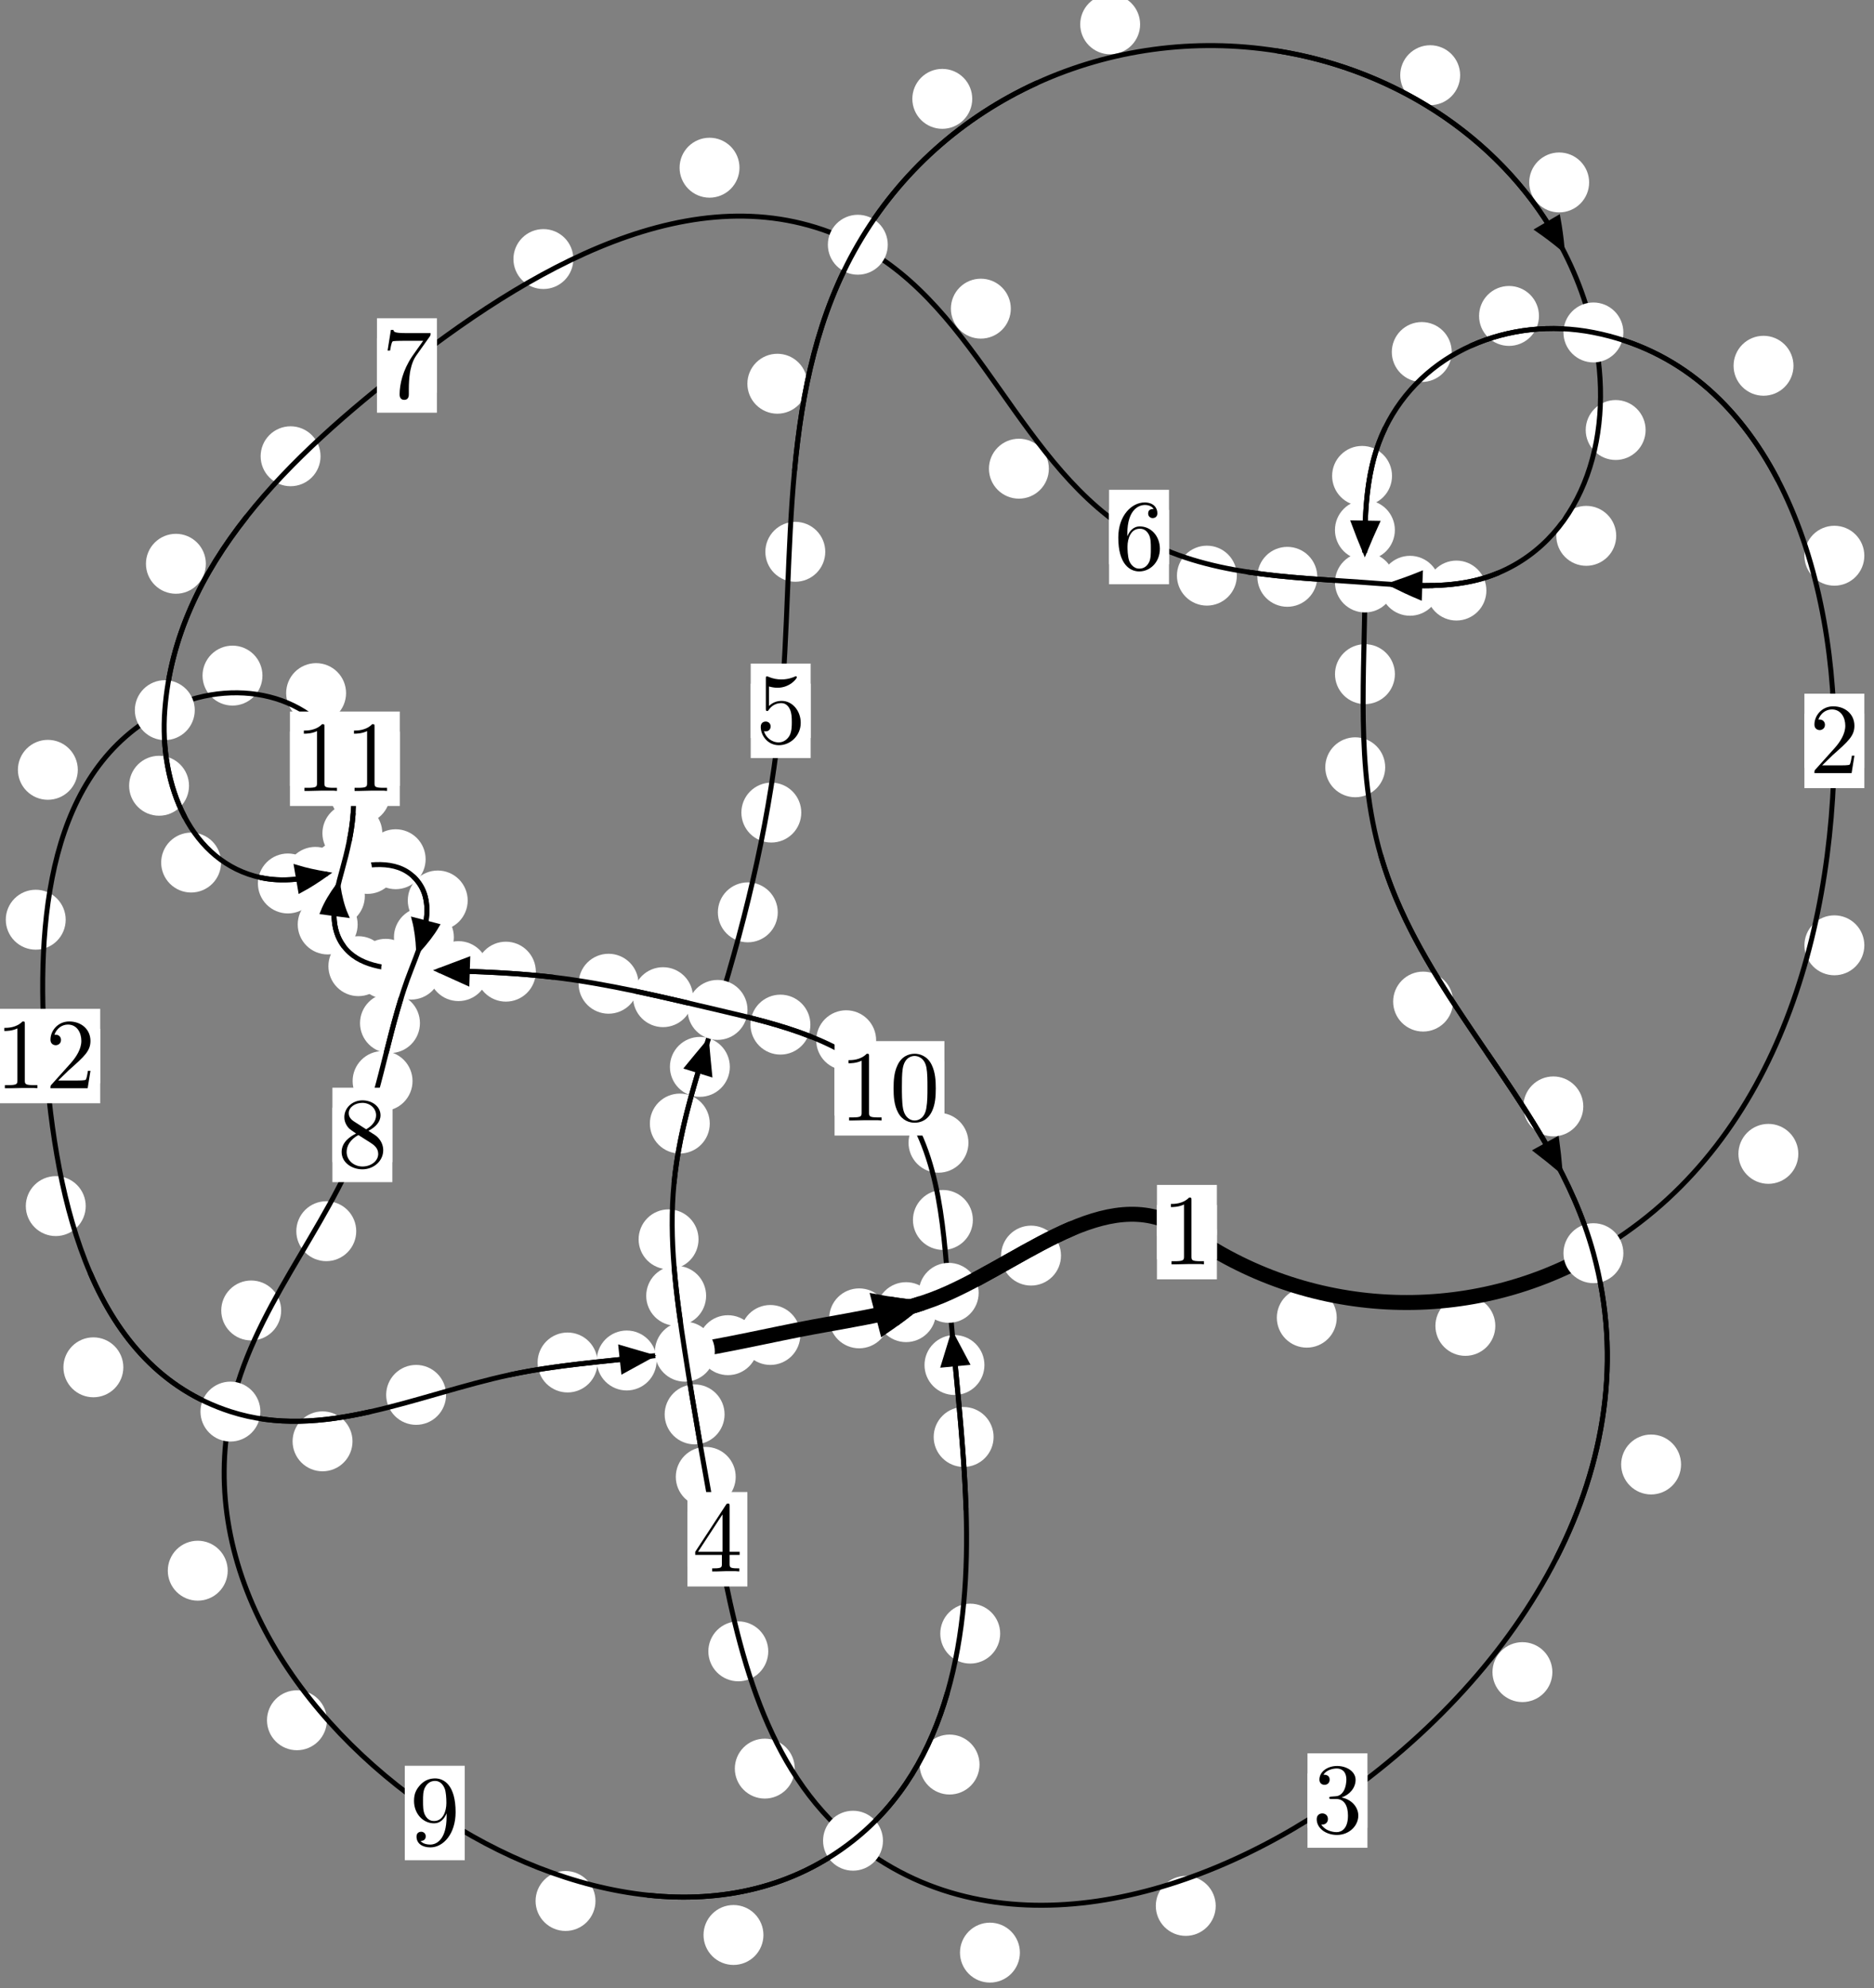 <?xml version="1.0"?>
<!-- Created by MetaPost 1.999 on 2021.07.06:0017 -->
<svg version="1.1" xmlns="http://www.w3.org/2000/svg" xmlns:xlink="http://www.w3.org/1999/xlink" width="186.999" height="198.315" viewBox="0 0 186.999 198.315">
<rect x="0" y="0" width="186.999" height="198.315" fill="#808080" stroke="none"/>
<!-- Original BoundingBox: -159.963303 -72.754318 27.036041 125.561111 -->
  <defs>
    <g transform="scale(0.01,0.01)" id="GLYPHcmr10_48">
      <path style="fill-rule: evenodd;" d="M460 -320C460 -400,455 -480,420 -554C374 -650,292 -666,250 -666C190 -666,117 -640,76 -547C44 -478,39 -400,39 -320C39 -245,43 -155,84 -79C127 2,200 22,249 22C303 22,379 1,423 -94C455 -163,460 -241,460 -320M249 -0C210 -0,151 -25,133 -121C122 -181,122 -273,122 -332C122 -396,122 -462,130 -516C149 -635,224 -644,249 -644C282 -644,348 -626,367 -527C377 -471,377 -395,377 -332C377 -257,377 -189,366 -125C351 -30,294 -0,249 -0"></path>
    </g>
    <g transform="scale(0.01,0.01)" id="GLYPHcmr10_49">
      <path style="fill-rule: evenodd;" d="M294 -640C294 -664,294 -666,271 -666C209 -602,121 -602,89 -602L89 -571C109 -571,168 -571,220 -597L220 -79C220 -43,217 -31,127 -31L95 -31L95 -0L257 -0L130 -3L217 -3L257 -3L297 -3L384 -3L419 -0L419 -31L387 -31C297 -31,294 -42,294 -79"></path>
    </g>
    <g transform="scale(0.01,0.01)" id="GLYPHcmr10_50">
      <path style="fill-rule: evenodd;" d="M127 -77L233 -180C389 -318,449 -372,449 -472C449 -586,359 -666,237 -666C124 -666,50 -574,50 -485C50 -429,100 -429,103 -429C120 -429,155 -441,155 -482C155 -508,137 -534,102 -534C94 -534,92 -534,89 -533C112 -598,166 -635,224 -635C315 -635,358 -554,358 -472C358 -392,308 -313,253 -251L61 -37C50 -26,50 -24,50 -0L421 -0L449 -174L424 -174C419 -144,412 -100,402 -85C395 -77,329 -77,307 -77"></path>
    </g>
    <g transform="scale(0.01,0.01)" id="GLYPHcmr10_51">
      <path style="fill-rule: evenodd;" d="M290 -352C372 -379,430 -449,430 -528C430 -610,342 -666,246 -666C145 -666,69 -606,69 -530C69 -497,91 -478,120 -478C151 -478,171 -500,171 -529C171 -579,124 -579,109 -579C140 -628,206 -641,242 -641C283 -641,338 -619,338 -529C338 -517,336 -459,310 -415C280 -367,246 -364,221 -363C213 -362,189 -360,182 -360C174 -359,167 -358,167 -348C167 -337,174 -337,191 -337L235 -337C317 -337,354 -269,354 -171C354 -35,285 -6,241 -6C198 -6,123 -23,88 -82C123 -77,154 -99,154 -137C154 -173,127 -193,98 -193C74 -193,42 -179,42 -135C42 -44,135 22,244 22C366 22,457 -69,457 -171C457 -253,394 -331,290 -352"></path>
    </g>
    <g transform="scale(0.01,0.01)" id="GLYPHcmr10_52">
      <path style="fill-rule: evenodd;" d="M294 -165L294 -78C294 -42,292 -31,218 -31L197 -31L197 -0L332 -0L238 -3L290 -3L332 -3L374 -3L427 -3L468 -0L468 -31L447 -31C373 -31,371 -42,371 -78L371 -165L471 -165L471 -196L371 -196L371 -651C371 -671,371 -677,355 -677C346 -677,343 -677,335 -665L28 -196L28 -165M300 -196L56 -196L300 -569"></path>
    </g>
    <g transform="scale(0.01,0.01)" id="GLYPHcmr10_53">
      <path style="fill-rule: evenodd;" d="M449 -201C449 -320,367 -420,259 -420C211 -420,168 -404,132 -369L132 -564C152 -558,185 -551,217 -551C340 -551,410 -642,410 -655C410 -661,407 -666,400 -666C399 -666,397 -666,392 -663C372 -654,323 -634,256 -634C216 -634,170 -641,123 -662C115 -665,113 -665,111 -665C101 -665,101 -657,101 -641L101 -345C101 -327,101 -319,115 -319C122 -319,124 -322,128 -328C139 -344,176 -398,257 -398C309 -398,334 -352,342 -334C358 -297,360 -258,360 -208C360 -173,360 -113,336 -71C312 -32,275 -6,229 -6C156 -6,99 -59,82 -118C85 -117,88 -116,99 -116C132 -116,149 -141,149 -165C149 -189,132 -214,99 -214C85 -214,50 -207,50 -161C50 -75,119 22,231 22C347 22,449 -74,449 -201"></path>
    </g>
    <g transform="scale(0.01,0.01)" id="GLYPHcmr10_54">
      <path style="fill-rule: evenodd;" d="M132 -328L132 -352C132 -605,256 -641,307 -641C331 -641,373 -635,395 -601C380 -601,340 -601,340 -556C340 -525,364 -510,386 -510C402 -510,432 -519,432 -558C432 -618,388 -666,305 -666C177 -666,42 -537,42 -316C42 -49,158 22,251 22C362 22,457 -72,457 -204C457 -331,368 -427,257 -427C189 -427,152 -376,132 -328M251 -6C188 -6,158 -66,152 -81C134 -128,134 -208,134 -226C134 -304,166 -404,256 -404C272 -404,318 -404,349 -342C367 -305,367 -254,367 -205C367 -157,367 -107,350 -71C320 -11,274 -6,251 -6"></path>
    </g>
    <g transform="scale(0.01,0.01)" id="GLYPHcmr10_55">
      <path style="fill-rule: evenodd;" d="M476 -609C485 -621,485 -623,485 -644L242 -644C120 -644,118 -657,114 -676L89 -676L56 -470L81 -470C84 -486,93 -549,106 -561C113 -567,191 -567,204 -567L411 -567C400 -551,321 -442,299 -409C209 -274,176 -135,176 -33C176 -23,176 22,222 22C268 22,268 -23,268 -33L268 -84C268 -139,271 -194,279 -248C283 -271,297 -357,341 -419"></path>
    </g>
    <g transform="scale(0.01,0.01)" id="GLYPHcmr10_56">
      <path style="fill-rule: evenodd;" d="M163 -457C117 -487,113 -521,113 -538C113 -599,178 -641,249 -641C322 -641,386 -589,386 -517C386 -460,347 -412,287 -377M309 -362C381 -399,430 -451,430 -517C430 -609,341 -666,250 -666C150 -666,69 -592,69 -499C69 -481,71 -436,113 -389C124 -377,161 -352,186 -335C128 -306,42 -250,42 -151C42 -45,144 22,249 22C362 22,457 -61,457 -168C457 -204,446 -249,408 -291C389 -312,373 -322,309 -362M209 -320L332 -242C360 -223,407 -193,407 -132C407 -58,332 -6,250 -6C164 -6,92 -68,92 -151C92 -209,124 -273,209 -320"></path>
    </g>
    <g transform="scale(0.01,0.01)" id="GLYPHcmr10_57">
      <path style="fill-rule: evenodd;" d="M367 -318L367 -286C367 -52,263 -6,205 -6C188 -6,134 -8,107 -42C151 -42,159 -71,159 -88C159 -119,135 -134,113 -134C97 -134,67 -125,67 -86C67 -19,121 22,206 22C335 22,457 -114,457 -329C457 -598,342 -666,253 -666C198 -666,149 -648,106 -603C65 -558,42 -516,42 -441C42 -316,130 -218,242 -218C303 -218,344 -260,367 -318M243 -241C227 -241,181 -241,150 -304C132 -341,132 -391,132 -440C132 -494,132 -541,153 -578C180 -628,218 -641,253 -641C299 -641,332 -607,349 -562C361 -530,365 -467,365 -421C365 -338,331 -241,243 -241"></path>
    </g>
  </defs>
  <path d="M133.387 131.432C133.387 130.64,133.072 129.88,132.512 129.319C131.951 128.759,131.191 128.444,130.399 128.444C129.606 128.444,128.846 128.759,128.285 129.319C127.725 129.88,127.41 130.64,127.41 131.432C127.41 132.225,127.725 132.985,128.285 133.546C128.846 134.106,129.606 134.421,130.399 134.421C131.191 134.421,131.951 134.106,132.512 133.546C133.072 132.985,133.387 132.225,133.387 131.432Z" style="fill: rgb(100%,100%,100%);stroke: none;"></path>
  <path d="M121.427 122.9C121.427 122.107,121.112 121.347,120.552 120.787C119.991 120.226,119.231 119.911,118.438 119.911C117.646 119.911,116.885 120.226,116.325 120.787C115.764 121.347,115.449 122.107,115.449 122.9C115.449 123.693,115.764 124.453,116.325 125.013C116.885 125.574,117.646 125.889,118.438 125.889C119.231 125.889,119.991 125.574,120.552 125.013C121.112 124.453,121.427 123.693,121.427 122.9Z" style="fill: rgb(100%,100%,100%);stroke: none;"></path>
  <path d="M179.447 115.092C179.447 114.299,179.132 113.539,178.571 112.979C178.011 112.418,177.251 112.103,176.458 112.103C175.665 112.103,174.905 112.418,174.345 112.979C173.784 113.539,173.469 114.299,173.469 115.092C173.469 115.885,173.784 116.645,174.345 117.205C174.905 117.766,175.665 118.081,176.458 118.081C177.251 118.081,178.011 117.766,178.571 117.205C179.132 116.645,179.447 115.885,179.447 115.092Z" style="fill: rgb(100%,100%,100%);stroke: none;"></path>
  <path d="M149.211 132.252C149.211 131.459,148.896 130.699,148.336 130.138C147.775 129.578,147.015 129.263,146.222 129.263C145.43 129.263,144.67 129.578,144.109 130.138C143.549 130.699,143.234 131.459,143.234 132.252C143.234 133.044,143.549 133.805,144.109 134.365C144.67 134.925,145.43 135.24,146.222 135.24C147.015 135.24,147.775 134.925,148.336 134.365C148.896 133.805,149.211 133.044,149.211 132.252Z" style="fill: rgb(100%,100%,100%);stroke: none;"></path>
  <path d="M186.034 55.431C186.034 54.639,185.719 53.878,185.158 53.318C184.598 52.758,183.838 52.443,183.045 52.443C182.252 52.443,181.492 52.758,180.932 53.318C180.371 53.878,180.056 54.639,180.056 55.431C180.056 56.224,180.371 56.984,180.932 57.545C181.492 58.105,182.252 58.42,183.045 58.42C183.838 58.42,184.598 58.105,185.158 57.545C185.719 56.984,186.034 56.224,186.034 55.431Z" style="fill: rgb(100%,100%,100%);stroke: none;"></path>
  <path d="M186.035 94.29C186.035 93.498,185.72 92.738,185.159 92.177C184.599 91.617,183.839 91.302,183.046 91.302C182.253 91.302,181.493 91.617,180.933 92.177C180.372 92.738,180.057 93.498,180.057 94.29C180.057 95.083,180.372 95.843,180.933 96.404C181.493 96.964,182.253 97.279,183.046 97.279C183.839 97.279,184.599 96.964,185.159 96.404C185.72 95.843,186.035 95.083,186.035 94.29Z" style="fill: rgb(100%,100%,100%);stroke: none;"></path>
  <path d="M153.567 31.513C153.567 30.721,153.252 29.96,152.692 29.4C152.131 28.839,151.371 28.525,150.578 28.525C149.786 28.525,149.025 28.839,148.465 29.4C147.904 29.96,147.59 30.721,147.59 31.513C147.59 32.306,147.904 33.066,148.465 33.627C149.025 34.187,149.786 34.502,150.578 34.502C151.371 34.502,152.131 34.187,152.692 33.627C153.252 33.066,153.567 32.306,153.567 31.513Z" style="fill: rgb(100%,100%,100%);stroke: none;"></path>
  <path d="M178.964 36.484C178.964 35.691,178.649 34.931,178.088 34.371C177.528 33.81,176.768 33.495,175.975 33.495C175.182 33.495,174.422 33.81,173.861 34.371C173.301 34.931,172.986 35.691,172.986 36.484C172.986 37.277,173.301 38.037,173.861 38.597C174.422 39.158,175.182 39.473,175.975 39.473C176.768 39.473,177.528 39.158,178.088 38.597C178.649 38.037,178.964 37.277,178.964 36.484Z" style="fill: rgb(100%,100%,100%);stroke: none;"></path>
  <path d="M138.904 47.469C138.904 46.676,138.589 45.916,138.029 45.356C137.468 44.795,136.708 44.48,135.916 44.48C135.123 44.48,134.363 44.795,133.802 45.356C133.242 45.916,132.927 46.676,132.927 47.469C132.927 48.262,133.242 49.022,133.802 49.582C134.363 50.143,135.123 50.458,135.916 50.458C136.708 50.458,137.468 50.143,138.029 49.582C138.589 49.022,138.904 48.262,138.904 47.469Z" style="fill: rgb(100%,100%,100%);stroke: none;"></path>
  <path d="M144.861 35.113C144.861 34.32,144.546 33.56,143.985 32.999C143.425 32.439,142.664 32.124,141.872 32.124C141.079 32.124,140.319 32.439,139.758 32.999C139.198 33.56,138.883 34.32,138.883 35.113C138.883 35.905,139.198 36.665,139.758 37.226C140.319 37.786,141.079 38.101,141.872 38.101C142.664 38.101,143.425 37.786,143.985 37.226C144.546 36.665,144.861 35.905,144.861 35.113Z" style="fill: rgb(100%,100%,100%);stroke: none;"></path>
  <path d="M139.191 67.244C139.191 66.452,138.877 65.691,138.316 65.131C137.756 64.57,136.995 64.255,136.203 64.255C135.41 64.255,134.65 64.57,134.089 65.131C133.529 65.691,133.214 66.452,133.214 67.244C133.214 68.037,133.529 68.797,134.089 69.358C134.65 69.918,135.41 70.233,136.203 70.233C136.995 70.233,137.756 69.918,138.316 69.358C138.877 68.797,139.191 68.037,139.191 67.244Z" style="fill: rgb(100%,100%,100%);stroke: none;"></path>
  <path d="M139.188 52.868C139.188 52.076,138.873 51.316,138.313 50.755C137.752 50.195,136.992 49.88,136.199 49.88C135.407 49.88,134.646 50.195,134.086 50.755C133.525 51.316,133.21 52.076,133.21 52.868C133.21 53.661,133.525 54.421,134.086 54.982C134.646 55.542,135.407 55.857,136.199 55.857C136.992 55.857,137.752 55.542,138.313 54.982C138.873 54.421,139.188 53.661,139.188 52.868Z" style="fill: rgb(100%,100%,100%);stroke: none;"></path>
  <path d="M144.994 99.904C144.994 99.111,144.679 98.351,144.119 97.791C143.558 97.23,142.798 96.915,142.006 96.915C141.213 96.915,140.453 97.23,139.892 97.791C139.332 98.351,139.017 99.111,139.017 99.904C139.017 100.697,139.332 101.457,139.892 102.017C140.453 102.578,141.213 102.893,142.006 102.893C142.798 102.893,143.558 102.578,144.119 102.017C144.679 101.457,144.994 100.697,144.994 99.904Z" style="fill: rgb(100%,100%,100%);stroke: none;"></path>
  <path d="M138.223 76.532C138.223 75.74,137.908 74.979,137.348 74.419C136.787 73.858,136.027 73.544,135.234 73.544C134.442 73.544,133.682 73.858,133.121 74.419C132.561 74.979,132.246 75.74,132.246 76.532C132.246 77.325,132.561 78.085,133.121 78.646C133.682 79.206,134.442 79.521,135.234 79.521C136.027 79.521,136.787 79.206,137.348 78.646C137.908 78.085,138.223 77.325,138.223 76.532Z" style="fill: rgb(100%,100%,100%);stroke: none;"></path>
  <path d="M167.746 146.077C167.746 145.284,167.431 144.524,166.871 143.963C166.31 143.403,165.55 143.088,164.757 143.088C163.965 143.088,163.205 143.403,162.644 143.963C162.084 144.524,161.769 145.284,161.769 146.077C161.769 146.869,162.084 147.629,162.644 148.19C163.205 148.75,163.965 149.065,164.757 149.065C165.55 149.065,166.31 148.75,166.871 148.19C167.431 147.629,167.746 146.869,167.746 146.077Z" style="fill: rgb(100%,100%,100%);stroke: none;"></path>
  <path d="M157.99 110.36C157.99 109.567,157.675 108.807,157.114 108.247C156.554 107.686,155.794 107.371,155.001 107.371C154.208 107.371,153.448 107.686,152.888 108.247C152.327 108.807,152.012 109.567,152.012 110.36C152.012 111.153,152.327 111.913,152.888 112.473C153.448 113.034,154.208 113.349,155.001 113.349C155.794 113.349,156.554 113.034,157.114 112.473C157.675 111.913,157.99 111.153,157.99 110.36Z" style="fill: rgb(100%,100%,100%);stroke: none;"></path>
  <path d="M121.311 190.106C121.311 189.313,120.996 188.553,120.436 187.993C119.875 187.432,119.115 187.117,118.322 187.117C117.53 187.117,116.77 187.432,116.209 187.993C115.649 188.553,115.334 189.313,115.334 190.106C115.334 190.899,115.649 191.659,116.209 192.219C116.77 192.78,117.53 193.095,118.322 193.095C119.115 193.095,119.875 192.78,120.436 192.219C120.996 191.659,121.311 190.899,121.311 190.106Z" style="fill: rgb(100%,100%,100%);stroke: none;"></path>
  <path d="M154.905 166.786C154.905 165.994,154.59 165.234,154.03 164.673C153.469 164.113,152.709 163.798,151.916 163.798C151.124 163.798,150.364 164.113,149.803 164.673C149.243 165.234,148.928 165.994,148.928 166.786C148.928 167.579,149.243 168.339,149.803 168.9C150.364 169.46,151.124 169.775,151.916 169.775C152.709 169.775,153.469 169.46,154.03 168.9C154.59 168.339,154.905 167.579,154.905 166.786Z" style="fill: rgb(100%,100%,100%);stroke: none;"></path>
  <path d="M79.303 176.41C79.303 175.617,78.988 174.857,78.428 174.297C77.867 173.736,77.107 173.421,76.315 173.421C75.522 173.421,74.762 173.736,74.201 174.297C73.641 174.857,73.326 175.617,73.326 176.41C73.326 177.203,73.641 177.963,74.201 178.523C74.762 179.084,75.522 179.399,76.315 179.399C77.107 179.399,77.867 179.084,78.428 178.523C78.988 177.963,79.303 177.203,79.303 176.41Z" style="fill: rgb(100%,100%,100%);stroke: none;"></path>
  <path d="M101.771 194.766C101.771 193.973,101.456 193.213,100.895 192.652C100.335 192.092,99.575 191.777,98.782 191.777C97.989 191.777,97.229 192.092,96.669 192.652C96.108 193.213,95.793 193.973,95.793 194.766C95.793 195.558,96.108 196.318,96.669 196.879C97.229 197.439,97.989 197.754,98.782 197.754C99.575 197.754,100.335 197.439,100.895 196.879C101.456 196.318,101.771 195.558,101.771 194.766Z" style="fill: rgb(100%,100%,100%);stroke: none;"></path>
  <path d="M73.413 147.311C73.413 146.519,73.098 145.758,72.538 145.198C71.978 144.638,71.217 144.323,70.425 144.323C69.632 144.323,68.872 144.638,68.311 145.198C67.751 145.758,67.436 146.519,67.436 147.311C67.436 148.104,67.751 148.864,68.311 149.425C68.872 149.985,69.632 150.3,70.425 150.3C71.217 150.3,71.978 149.985,72.538 149.425C73.098 148.864,73.413 148.104,73.413 147.311Z" style="fill: rgb(100%,100%,100%);stroke: none;"></path>
  <path d="M76.661 164.714C76.661 163.921,76.346 163.161,75.786 162.6C75.225 162.04,74.465 161.725,73.672 161.725C72.88 161.725,72.12 162.04,71.559 162.6C70.999 163.161,70.684 163.921,70.684 164.714C70.684 165.506,70.999 166.266,71.559 166.827C72.12 167.387,72.88 167.702,73.672 167.702C74.465 167.702,75.225 167.387,75.786 166.827C76.346 166.266,76.661 165.506,76.661 164.714Z" style="fill: rgb(100%,100%,100%);stroke: none;"></path>
  <path d="M70.461 129.25C70.461 128.457,70.146 127.697,69.586 127.136C69.025 126.576,68.265 126.261,67.472 126.261C66.68 126.261,65.92 126.576,65.359 127.136C64.799 127.697,64.484 128.457,64.484 129.25C64.484 130.042,64.799 130.802,65.359 131.363C65.92 131.923,66.68 132.238,67.472 132.238C68.265 132.238,69.025 131.923,69.586 131.363C70.146 130.802,70.461 130.042,70.461 129.25Z" style="fill: rgb(100%,100%,100%);stroke: none;"></path>
  <path d="M72.302 141.08C72.302 140.287,71.987 139.527,71.426 138.966C70.866 138.406,70.106 138.091,69.313 138.091C68.52 138.091,67.76 138.406,67.2 138.966C66.639 139.527,66.324 140.287,66.324 141.08C66.324 141.872,66.639 142.632,67.2 143.193C67.76 143.753,68.52 144.068,69.313 144.068C70.106 144.068,70.866 143.753,71.426 143.193C71.987 142.632,72.302 141.872,72.302 141.08Z" style="fill: rgb(100%,100%,100%);stroke: none;"></path>
  <path d="M70.825 112.069C70.825 111.277,70.51 110.516,69.95 109.956C69.389 109.395,68.629 109.081,67.836 109.081C67.044 109.081,66.284 109.395,65.723 109.956C65.163 110.516,64.848 111.277,64.848 112.069C64.848 112.862,65.163 113.622,65.723 114.183C66.284 114.743,67.044 115.058,67.836 115.058C68.629 115.058,69.389 114.743,69.95 114.183C70.51 113.622,70.825 112.862,70.825 112.069Z" style="fill: rgb(100%,100%,100%);stroke: none;"></path>
  <path d="M69.703 123.617C69.703 122.825,69.388 122.065,68.827 121.504C68.267 120.944,67.507 120.629,66.714 120.629C65.921 120.629,65.161 120.944,64.601 121.504C64.04 122.065,63.725 122.825,63.725 123.617C63.725 124.41,64.04 125.17,64.601 125.731C65.161 126.291,65.921 126.606,66.714 126.606C67.507 126.606,68.267 126.291,68.827 125.731C69.388 125.17,69.703 124.41,69.703 123.617Z" style="fill: rgb(100%,100%,100%);stroke: none;"></path>
  <path d="M77.61 91.002C77.61 90.209,77.295 89.449,76.735 88.889C76.174 88.328,75.414 88.013,74.622 88.013C73.829 88.013,73.069 88.328,72.508 88.889C71.948 89.449,71.633 90.209,71.633 91.002C71.633 91.795,71.948 92.555,72.508 93.115C73.069 93.676,73.829 93.991,74.622 93.991C75.414 93.991,76.174 93.676,76.735 93.115C77.295 92.555,77.61 91.795,77.61 91.002Z" style="fill: rgb(100%,100%,100%);stroke: none;"></path>
  <path d="M72.827 106.416C72.827 105.623,72.512 104.863,71.951 104.303C71.391 103.742,70.631 103.427,69.838 103.427C69.045 103.427,68.285 103.742,67.725 104.303C67.164 104.863,66.849 105.623,66.849 106.416C66.849 107.209,67.164 107.969,67.725 108.529C68.285 109.09,69.045 109.405,69.838 109.405C70.631 109.405,71.391 109.09,71.951 108.529C72.512 107.969,72.827 107.209,72.827 106.416Z" style="fill: rgb(100%,100%,100%);stroke: none;"></path>
  <path d="M82.35 55.039C82.35 54.247,82.035 53.487,81.474 52.926C80.914 52.366,80.154 52.051,79.361 52.051C78.568 52.051,77.808 52.366,77.248 52.926C76.687 53.487,76.372 54.247,76.372 55.039C76.372 55.832,76.687 56.592,77.248 57.153C77.808 57.713,78.568 58.028,79.361 58.028C80.154 58.028,80.914 57.713,81.474 57.153C82.035 56.592,82.35 55.832,82.35 55.039Z" style="fill: rgb(100%,100%,100%);stroke: none;"></path>
  <path d="M79.956 81.051C79.956 80.259,79.641 79.499,79.081 78.938C78.52 78.378,77.76 78.063,76.968 78.063C76.175 78.063,75.415 78.378,74.854 78.938C74.294 79.499,73.979 80.259,73.979 81.051C73.979 81.844,74.294 82.604,74.854 83.165C75.415 83.725,76.175 84.04,76.968 84.04C77.76 84.04,78.52 83.725,79.081 83.165C79.641 82.604,79.956 81.844,79.956 81.051Z" style="fill: rgb(100%,100%,100%);stroke: none;"></path>
  <path d="M97.016 9.86C97.016 9.067,96.701 8.307,96.141 7.747C95.581 7.186,94.82 6.871,94.028 6.871C93.235 6.871,92.475 7.186,91.914 7.747C91.354 8.307,91.039 9.067,91.039 9.86C91.039 10.653,91.354 11.413,91.914 11.973C92.475 12.534,93.235 12.849,94.028 12.849C94.82 12.849,95.581 12.534,96.141 11.973C96.701 11.413,97.016 10.653,97.016 9.86Z" style="fill: rgb(100%,100%,100%);stroke: none;"></path>
  <path d="M80.557 38.276C80.557 37.483,80.242 36.723,79.681 36.163C79.121 35.602,78.36 35.287,77.568 35.287C76.775 35.287,76.015 35.602,75.454 36.163C74.894 36.723,74.579 37.483,74.579 38.276C74.579 39.069,74.894 39.829,75.454 40.389C76.015 40.95,76.775 41.265,77.568 41.265C78.36 41.265,79.121 40.95,79.681 40.389C80.242 39.829,80.557 39.069,80.557 38.276Z" style="fill: rgb(100%,100%,100%);stroke: none;"></path>
  <path d="M145.702 7.501C145.702 6.708,145.387 5.948,144.826 5.388C144.266 4.827,143.505 4.512,142.713 4.512C141.92 4.512,141.16 4.827,140.599 5.388C140.039 5.948,139.724 6.708,139.724 7.501C139.724 8.294,140.039 9.054,140.599 9.614C141.16 10.175,141.92 10.49,142.713 10.49C143.505 10.49,144.266 10.175,144.826 9.614C145.387 9.054,145.702 8.294,145.702 7.501Z" style="fill: rgb(100%,100%,100%);stroke: none;"></path>
  <path d="M113.768 2.428C113.768 1.635,113.453 0.875,112.893 0.314C112.332 -0.246,111.572 -0.561,110.78 -0.561C109.987 -0.561,109.227 -0.246,108.666 0.314C108.106 0.875,107.791 1.635,107.791 2.428C107.791 3.22,108.106 3.98,108.666 4.541C109.227 5.101,109.987 5.416,110.78 5.416C111.572 5.416,112.332 5.101,112.893 4.541C113.453 3.98,113.768 3.22,113.768 2.428Z" style="fill: rgb(100%,100%,100%);stroke: none;"></path>
  <path d="M164.21 42.892C164.21 42.099,163.895 41.339,163.335 40.778C162.774 40.218,162.014 39.903,161.221 39.903C160.429 39.903,159.668 40.218,159.108 40.778C158.547 41.339,158.232 42.099,158.232 42.892C158.232 43.684,158.547 44.445,159.108 45.005C159.668 45.565,160.429 45.88,161.221 45.88C162.014 45.88,162.774 45.565,163.335 45.005C163.895 44.445,164.21 43.684,164.21 42.892Z" style="fill: rgb(100%,100%,100%);stroke: none;"></path>
  <path d="M158.573 18.198C158.573 17.405,158.258 16.645,157.697 16.084C157.137 15.524,156.377 15.209,155.584 15.209C154.791 15.209,154.031 15.524,153.471 16.084C152.91 16.645,152.595 17.405,152.595 18.198C152.595 18.99,152.91 19.75,153.471 20.311C154.031 20.871,154.791 21.186,155.584 21.186C156.377 21.186,157.137 20.871,157.697 20.311C158.258 19.75,158.573 18.99,158.573 18.198Z" style="fill: rgb(100%,100%,100%);stroke: none;"></path>
  <path d="M148.32 58.906C148.32 58.113,148.005 57.353,147.444 56.793C146.884 56.232,146.123 55.917,145.331 55.917C144.538 55.917,143.778 56.232,143.217 56.793C142.657 57.353,142.342 58.113,142.342 58.906C142.342 59.699,142.657 60.459,143.217 61.019C143.778 61.58,144.538 61.895,145.331 61.895C146.123 61.895,146.884 61.58,147.444 61.019C148.005 60.459,148.32 59.699,148.32 58.906Z" style="fill: rgb(100%,100%,100%);stroke: none;"></path>
  <path d="M161.275 53.448C161.275 52.655,160.96 51.895,160.4 51.335C159.839 50.774,159.079 50.459,158.286 50.459C157.494 50.459,156.734 50.774,156.173 51.335C155.613 51.895,155.298 52.655,155.298 53.448C155.298 54.241,155.613 55.001,156.173 55.561C156.734 56.122,157.494 56.437,158.286 56.437C159.079 56.437,159.839 56.122,160.4 55.561C160.96 55.001,161.275 54.241,161.275 53.448Z" style="fill: rgb(100%,100%,100%);stroke: none;"></path>
  <path d="M131.445 57.535C131.445 56.743,131.13 55.983,130.569 55.422C130.009 54.862,129.249 54.547,128.456 54.547C127.663 54.547,126.903 54.862,126.343 55.422C125.782 55.983,125.467 56.743,125.467 57.535C125.467 58.328,125.782 59.088,126.343 59.649C126.903 60.209,127.663 60.524,128.456 60.524C129.249 60.524,130.009 60.209,130.569 59.649C131.13 59.088,131.445 58.328,131.445 57.535Z" style="fill: rgb(100%,100%,100%);stroke: none;"></path>
  <path d="M143.686 58.429C143.686 57.636,143.371 56.876,142.811 56.315C142.251 55.755,141.49 55.44,140.698 55.44C139.905 55.44,139.145 55.755,138.584 56.315C138.024 56.876,137.709 57.636,137.709 58.429C137.709 59.221,138.024 59.981,138.584 60.542C139.145 61.102,139.905 61.417,140.698 61.417C141.49 61.417,142.251 61.102,142.811 60.542C143.371 59.981,143.686 59.221,143.686 58.429Z" style="fill: rgb(100%,100%,100%);stroke: none;"></path>
  <path d="M104.661 46.75C104.661 45.957,104.346 45.197,103.785 44.637C103.225 44.076,102.465 43.761,101.672 43.761C100.879 43.761,100.119 44.076,99.559 44.637C98.998 45.197,98.683 45.957,98.683 46.75C98.683 47.543,98.998 48.303,99.559 48.863C100.119 49.424,100.879 49.739,101.672 49.739C102.465 49.739,103.225 49.424,103.785 48.863C104.346 48.303,104.661 47.543,104.661 46.75Z" style="fill: rgb(100%,100%,100%);stroke: none;"></path>
  <path d="M123.42 57.418C123.42 56.626,123.105 55.865,122.544 55.305C121.984 54.744,121.224 54.429,120.431 54.429C119.638 54.429,118.878 54.744,118.318 55.305C117.757 55.865,117.442 56.626,117.442 57.418C117.442 58.211,117.757 58.971,118.318 59.532C118.878 60.092,119.638 60.407,120.431 60.407C121.224 60.407,121.984 60.092,122.544 59.532C123.105 58.971,123.42 58.211,123.42 57.418Z" style="fill: rgb(100%,100%,100%);stroke: none;"></path>
  <path d="M73.79 16.728C73.79 15.935,73.475 15.175,72.915 14.614C72.354 14.054,71.594 13.739,70.802 13.739C70.009 13.739,69.249 14.054,68.688 14.614C68.128 15.175,67.813 15.935,67.813 16.728C67.813 17.52,68.128 18.28,68.688 18.841C69.249 19.401,70.009 19.716,70.802 19.716C71.594 19.716,72.354 19.401,72.915 18.841C73.475 18.28,73.79 17.52,73.79 16.728Z" style="fill: rgb(100%,100%,100%);stroke: none;"></path>
  <path d="M100.864 30.786C100.864 29.994,100.549 29.233,99.988 28.673C99.428 28.112,98.668 27.798,97.875 27.798C97.082 27.798,96.322 28.112,95.762 28.673C95.201 29.233,94.886 29.994,94.886 30.786C94.886 31.579,95.201 32.339,95.762 32.9C96.322 33.46,97.082 33.775,97.875 33.775C98.668 33.775,99.428 33.46,99.988 32.9C100.549 32.339,100.864 31.579,100.864 30.786Z" style="fill: rgb(100%,100%,100%);stroke: none;"></path>
  <path d="M31.985 45.51C31.985 44.717,31.67 43.957,31.11 43.396C30.549 42.836,29.789 42.521,28.996 42.521C28.204 42.521,27.443 42.836,26.883 43.396C26.322 43.957,26.008 44.717,26.008 45.51C26.008 46.302,26.322 47.062,26.883 47.623C27.443 48.183,28.204 48.498,28.996 48.498C29.789 48.498,30.549 48.183,31.11 47.623C31.67 47.062,31.985 46.302,31.985 45.51Z" style="fill: rgb(100%,100%,100%);stroke: none;"></path>
  <path d="M57.211 25.839C57.211 25.047,56.896 24.287,56.336 23.726C55.775 23.166,55.015 22.851,54.222 22.851C53.43 22.851,52.669 23.166,52.109 23.726C51.549 24.287,51.234 25.047,51.234 25.839C51.234 26.632,51.549 27.392,52.109 27.953C52.669 28.513,53.43 28.828,54.222 28.828C55.015 28.828,55.775 28.513,56.336 27.953C56.896 27.392,57.211 26.632,57.211 25.839Z" style="fill: rgb(100%,100%,100%);stroke: none;"></path>
  <path d="M18.861 78.375C18.861 77.582,18.547 76.822,17.986 76.261C17.426 75.701,16.665 75.386,15.873 75.386C15.08 75.386,14.32 75.701,13.759 76.261C13.199 76.822,12.884 77.582,12.884 78.375C12.884 79.167,13.199 79.928,13.759 80.488C14.32 81.049,15.08 81.364,15.873 81.364C16.665 81.364,17.426 81.049,17.986 80.488C18.547 79.928,18.861 79.167,18.861 78.375Z" style="fill: rgb(100%,100%,100%);stroke: none;"></path>
  <path d="M20.542 56.235C20.542 55.442,20.227 54.682,19.666 54.122C19.106 53.561,18.346 53.246,17.553 53.246C16.76 53.246,16 53.561,15.439 54.122C14.879 54.682,14.564 55.442,14.564 56.235C14.564 57.028,14.879 57.788,15.439 58.348C16 58.909,16.76 59.224,17.553 59.224C18.346 59.224,19.106 58.909,19.666 58.348C20.227 57.788,20.542 57.028,20.542 56.235Z" style="fill: rgb(100%,100%,100%);stroke: none;"></path>
  <path d="M31.714 88.122C31.714 87.329,31.399 86.569,30.838 86.009C30.278 85.448,29.518 85.133,28.725 85.133C27.932 85.133,27.172 85.448,26.612 86.009C26.051 86.569,25.736 87.329,25.736 88.122C25.736 88.915,26.051 89.675,26.612 90.235C27.172 90.796,27.932 91.111,28.725 91.111C29.518 91.111,30.278 90.796,30.838 90.235C31.399 89.675,31.714 88.915,31.714 88.122Z" style="fill: rgb(100%,100%,100%);stroke: none;"></path>
  <path d="M22.06 86.036C22.06 85.243,21.745 84.483,21.185 83.923C20.624 83.362,19.864 83.047,19.071 83.047C18.279 83.047,17.519 83.362,16.958 83.923C16.398 84.483,16.083 85.243,16.083 86.036C16.083 86.829,16.398 87.589,16.958 88.149C17.519 88.71,18.279 89.025,19.071 89.025C19.864 89.025,20.624 88.71,21.185 88.149C21.745 87.589,22.06 86.829,22.06 86.036Z" style="fill: rgb(100%,100%,100%);stroke: none;"></path>
  <path d="M39.655 86.173C39.655 85.381,39.34 84.62,38.78 84.06C38.219 83.5,37.459 83.185,36.666 83.185C35.874 83.185,35.114 83.5,34.553 84.06C33.993 84.62,33.678 85.381,33.678 86.173C33.678 86.966,33.993 87.726,34.553 88.287C35.114 88.847,35.874 89.162,36.666 89.162C37.459 89.162,38.219 88.847,38.78 88.287C39.34 87.726,39.655 86.966,39.655 86.173Z" style="fill: rgb(100%,100%,100%);stroke: none;"></path>
  <path d="M34.456 87.464C34.456 86.671,34.141 85.911,33.581 85.351C33.02 84.79,32.26 84.475,31.468 84.475C30.675 84.475,29.915 84.79,29.354 85.351C28.794 85.911,28.479 86.671,28.479 87.464C28.479 88.257,28.794 89.017,29.354 89.577C29.915 90.138,30.675 90.453,31.468 90.453C32.26 90.453,33.02 90.138,33.581 89.577C34.141 89.017,34.456 88.257,34.456 87.464Z" style="fill: rgb(100%,100%,100%);stroke: none;"></path>
  <path d="M46.669 89.819C46.669 89.027,46.354 88.267,45.793 87.706C45.233 87.146,44.473 86.831,43.68 86.831C42.887 86.831,42.127 87.146,41.567 87.706C41.006 88.267,40.691 89.027,40.691 89.819C40.691 90.612,41.006 91.372,41.567 91.933C42.127 92.493,42.887 92.808,43.68 92.808C44.473 92.808,45.233 92.493,45.793 91.933C46.354 91.372,46.669 90.612,46.669 89.819Z" style="fill: rgb(100%,100%,100%);stroke: none;"></path>
  <path d="M42.471 85.703C42.471 84.911,42.156 84.151,41.596 83.59C41.035 83.03,40.275 82.715,39.482 82.715C38.69 82.715,37.93 83.03,37.369 83.59C36.809 84.151,36.494 84.911,36.494 85.703C36.494 86.496,36.809 87.256,37.369 87.817C37.93 88.377,38.69 88.692,39.482 88.692C40.275 88.692,41.035 88.377,41.596 87.817C42.156 87.256,42.471 86.496,42.471 85.703Z" style="fill: rgb(100%,100%,100%);stroke: none;"></path>
  <path d="M41.904 102.053C41.904 101.26,41.589 100.5,41.028 99.94C40.468 99.379,39.708 99.064,38.915 99.064C38.122 99.064,37.362 99.379,36.802 99.94C36.241 100.5,35.926 101.26,35.926 102.053C35.926 102.846,36.241 103.606,36.802 104.166C37.362 104.727,38.122 105.042,38.915 105.042C39.708 105.042,40.468 104.727,41.028 104.166C41.589 103.606,41.904 102.846,41.904 102.053Z" style="fill: rgb(100%,100%,100%);stroke: none;"></path>
  <path d="M45.289 93.485C45.289 92.692,44.974 91.932,44.413 91.371C43.853 90.811,43.093 90.496,42.3 90.496C41.507 90.496,40.747 90.811,40.187 91.371C39.626 91.932,39.311 92.692,39.311 93.485C39.311 94.277,39.626 95.038,40.187 95.598C40.747 96.159,41.507 96.473,42.3 96.473C43.093 96.473,43.853 96.159,44.413 95.598C44.974 95.038,45.289 94.277,45.289 93.485Z" style="fill: rgb(100%,100%,100%);stroke: none;"></path>
  <path d="M35.547 122.807C35.547 122.014,35.232 121.254,34.671 120.693C34.111 120.133,33.351 119.818,32.558 119.818C31.765 119.818,31.005 120.133,30.445 120.693C29.884 121.254,29.569 122.014,29.569 122.807C29.569 123.599,29.884 124.359,30.445 124.92C31.005 125.48,31.765 125.795,32.558 125.795C33.351 125.795,34.111 125.48,34.671 124.92C35.232 124.359,35.547 123.599,35.547 122.807Z" style="fill: rgb(100%,100%,100%);stroke: none;"></path>
  <path d="M41.165 107.829C41.165 107.037,40.85 106.277,40.289 105.716C39.729 105.156,38.969 104.841,38.176 104.841C37.383 104.841,36.623 105.156,36.063 105.716C35.502 106.277,35.187 107.037,35.187 107.829C35.187 108.622,35.502 109.382,36.063 109.943C36.623 110.503,37.383 110.818,38.176 110.818C38.969 110.818,39.729 110.503,40.289 109.943C40.85 109.382,41.165 108.622,41.165 107.829Z" style="fill: rgb(100%,100%,100%);stroke: none;"></path>
  <path d="M22.722 156.669C22.722 155.877,22.407 155.117,21.846 154.556C21.286 153.996,20.525 153.681,19.733 153.681C18.94 153.681,18.18 153.996,17.619 154.556C17.059 155.117,16.744 155.877,16.744 156.669C16.744 157.462,17.059 158.222,17.619 158.783C18.18 159.343,18.94 159.658,19.733 159.658C20.525 159.658,21.286 159.343,21.846 158.783C22.407 158.222,22.722 157.462,22.722 156.669Z" style="fill: rgb(100%,100%,100%);stroke: none;"></path>
  <path d="M28.055 130.713C28.055 129.92,27.74 129.16,27.179 128.6C26.619 128.039,25.859 127.724,25.066 127.724C24.273 127.724,23.513 128.039,22.953 128.6C22.392 129.16,22.077 129.92,22.077 130.713C22.077 131.506,22.392 132.266,22.953 132.826C23.513 133.387,24.273 133.702,25.066 133.702C25.859 133.702,26.619 133.387,27.179 132.826C27.74 132.266,28.055 131.506,28.055 130.713Z" style="fill: rgb(100%,100%,100%);stroke: none;"></path>
  <path d="M59.421 189.614C59.421 188.822,59.106 188.061,58.545 187.501C57.985 186.94,57.225 186.626,56.432 186.626C55.639 186.626,54.879 186.94,54.319 187.501C53.758 188.061,53.443 188.822,53.443 189.614C53.443 190.407,53.758 191.167,54.319 191.728C54.879 192.288,55.639 192.603,56.432 192.603C57.225 192.603,57.985 192.288,58.545 191.728C59.106 191.167,59.421 190.407,59.421 189.614Z" style="fill: rgb(100%,100%,100%);stroke: none;"></path>
  <path d="M32.619 171.588C32.619 170.796,32.304 170.035,31.744 169.475C31.183 168.914,30.423 168.599,29.63 168.599C28.838 168.599,28.077 168.914,27.517 169.475C26.956 170.035,26.642 170.796,26.642 171.588C26.642 172.381,26.956 173.141,27.517 173.702C28.077 174.262,28.838 174.577,29.63 174.577C30.423 174.577,31.183 174.262,31.744 173.702C32.304 173.141,32.619 172.381,32.619 171.588Z" style="fill: rgb(100%,100%,100%);stroke: none;"></path>
  <path d="M97.743 176.006C97.743 175.213,97.429 174.453,96.868 173.893C96.308 173.332,95.547 173.017,94.755 173.017C93.962 173.017,93.202 173.332,92.641 173.893C92.081 174.453,91.766 175.213,91.766 176.006C91.766 176.799,92.081 177.559,92.641 178.119C93.202 178.68,93.962 178.995,94.755 178.995C95.547 178.995,96.308 178.68,96.868 178.119C97.429 177.559,97.743 176.799,97.743 176.006Z" style="fill: rgb(100%,100%,100%);stroke: none;"></path>
  <path d="M76.18 193.006C76.18 192.213,75.865 191.453,75.304 190.892C74.744 190.332,73.984 190.017,73.191 190.017C72.398 190.017,71.638 190.332,71.078 190.892C70.517 191.453,70.202 192.213,70.202 193.006C70.202 193.798,70.517 194.559,71.078 195.119C71.638 195.679,72.398 195.994,73.191 195.994C73.984 195.994,74.744 195.679,75.304 195.119C75.865 194.559,76.18 193.798,76.18 193.006Z" style="fill: rgb(100%,100%,100%);stroke: none;"></path>
  <path d="M99.147 143.331C99.147 142.538,98.832 141.778,98.271 141.218C97.711 140.657,96.951 140.342,96.158 140.342C95.365 140.342,94.605 140.657,94.045 141.218C93.484 141.778,93.169 142.538,93.169 143.331C93.169 144.124,93.484 144.884,94.045 145.444C94.605 146.005,95.365 146.32,96.158 146.32C96.951 146.32,97.711 146.005,98.271 145.444C98.832 144.884,99.147 144.124,99.147 143.331Z" style="fill: rgb(100%,100%,100%);stroke: none;"></path>
  <path d="M99.804 162.945C99.804 162.153,99.489 161.393,98.928 160.832C98.368 160.272,97.607 159.957,96.815 159.957C96.022 159.957,95.262 160.272,94.701 160.832C94.141 161.393,93.826 162.153,93.826 162.945C93.826 163.738,94.141 164.498,94.701 165.059C95.262 165.619,96.022 165.934,96.815 165.934C97.607 165.934,98.368 165.619,98.928 165.059C99.489 164.498,99.804 163.738,99.804 162.945Z" style="fill: rgb(100%,100%,100%);stroke: none;"></path>
  <path d="M97.078 121.684C97.078 120.891,96.763 120.131,96.202 119.571C95.642 119.01,94.882 118.695,94.089 118.695C93.296 118.695,92.536 119.01,91.976 119.571C91.415 120.131,91.1 120.891,91.1 121.684C91.1 122.477,91.415 123.237,91.976 123.797C92.536 124.358,93.296 124.673,94.089 124.673C94.882 124.673,95.642 124.358,96.202 123.797C96.763 123.237,97.078 122.477,97.078 121.684Z" style="fill: rgb(100%,100%,100%);stroke: none;"></path>
  <path d="M98.232 136.155C98.232 135.363,97.917 134.603,97.356 134.042C96.796 133.482,96.036 133.167,95.243 133.167C94.45 133.167,93.69 133.482,93.13 134.042C92.569 134.603,92.254 135.363,92.254 136.155C92.254 136.948,92.569 137.708,93.13 138.269C93.69 138.829,94.45 139.144,95.243 139.144C96.036 139.144,96.796 138.829,97.356 138.269C97.917 137.708,98.232 136.948,98.232 136.155Z" style="fill: rgb(100%,100%,100%);stroke: none;"></path>
  <path d="M87.426 103.76C87.426 102.967,87.111 102.207,86.551 101.646C85.99 101.086,85.23 100.771,84.437 100.771C83.645 100.771,82.885 101.086,82.324 101.646C81.764 102.207,81.449 102.967,81.449 103.76C81.449 104.552,81.764 105.312,82.324 105.873C82.885 106.433,83.645 106.748,84.437 106.748C85.23 106.748,85.99 106.433,86.551 105.873C87.111 105.312,87.426 104.552,87.426 103.76Z" style="fill: rgb(100%,100%,100%);stroke: none;"></path>
  <path d="M96.636 113.983C96.636 113.191,96.321 112.431,95.761 111.87C95.2 111.31,94.44 110.995,93.647 110.995C92.855 110.995,92.094 111.31,91.534 111.87C90.973 112.431,90.659 113.191,90.659 113.983C90.659 114.776,90.973 115.536,91.534 116.097C92.094 116.657,92.855 116.972,93.647 116.972C94.44 116.972,95.2 116.657,95.761 116.097C96.321 115.536,96.636 114.776,96.636 113.983Z" style="fill: rgb(100%,100%,100%);stroke: none;"></path>
  <path d="M69.15 99.463C69.15 98.67,68.835 97.91,68.274 97.35C67.714 96.789,66.953 96.474,66.161 96.474C65.368 96.474,64.608 96.789,64.047 97.35C63.487 97.91,63.172 98.67,63.172 99.463C63.172 100.256,63.487 101.016,64.047 101.576C64.608 102.137,65.368 102.452,66.161 102.452C66.953 102.452,67.714 102.137,68.274 101.576C68.835 101.016,69.15 100.256,69.15 99.463Z" style="fill: rgb(100%,100%,100%);stroke: none;"></path>
  <path d="M80.865 102.202C80.865 101.409,80.551 100.649,79.99 100.089C79.43 99.528,78.669 99.213,77.877 99.213C77.084 99.213,76.324 99.528,75.763 100.089C75.203 100.649,74.888 101.409,74.888 102.202C74.888 102.995,75.203 103.755,75.763 104.315C76.324 104.876,77.084 105.191,77.877 105.191C78.669 105.191,79.43 104.876,79.99 104.315C80.551 103.755,80.865 102.995,80.865 102.202Z" style="fill: rgb(100%,100%,100%);stroke: none;"></path>
  <path d="M53.469 96.919C53.469 96.126,53.154 95.366,52.593 94.806C52.033 94.245,51.273 93.93,50.48 93.93C49.687 93.93,48.927 94.245,48.367 94.806C47.806 95.366,47.491 96.126,47.491 96.919C47.491 97.712,47.806 98.472,48.367 99.032C48.927 99.593,49.687 99.908,50.48 99.908C51.273 99.908,52.033 99.593,52.593 99.032C53.154 98.472,53.469 97.712,53.469 96.919Z" style="fill: rgb(100%,100%,100%);stroke: none;"></path>
  <path d="M63.713 98.123C63.713 97.33,63.398 96.57,62.838 96.01C62.278 95.449,61.517 95.134,60.725 95.134C59.932 95.134,59.172 95.449,58.611 96.01C58.051 96.57,57.736 97.33,57.736 98.123C57.736 98.916,58.051 99.676,58.611 100.236C59.172 100.797,59.932 101.112,60.725 101.112C61.517 101.112,62.278 100.797,62.838 100.236C63.398 99.676,63.713 98.916,63.713 98.123Z" style="fill: rgb(100%,100%,100%);stroke: none;"></path>
  <path d="M41.477 96.633C41.477 95.84,41.162 95.08,40.602 94.519C40.041 93.959,39.281 93.644,38.488 93.644C37.696 93.644,36.936 93.959,36.375 94.519C35.815 95.08,35.5 95.84,35.5 96.633C35.5 97.425,35.815 98.186,36.375 98.746C36.936 99.307,37.696 99.621,38.488 99.621C39.281 99.621,40.041 99.307,40.602 98.746C41.162 98.186,41.477 97.425,41.477 96.633Z" style="fill: rgb(100%,100%,100%);stroke: none;"></path>
  <path d="M48.736 96.865C48.736 96.072,48.421 95.312,47.861 94.751C47.3 94.191,46.54 93.876,45.747 93.876C44.955 93.876,44.195 94.191,43.634 94.751C43.074 95.312,42.759 96.072,42.759 96.865C42.759 97.657,43.074 98.418,43.634 98.978C44.195 99.539,44.955 99.853,45.747 99.853C46.54 99.853,47.3 99.539,47.861 98.978C48.421 98.418,48.736 97.657,48.736 96.865Z" style="fill: rgb(100%,100%,100%);stroke: none;"></path>
  <path d="M35.688 92.212C35.688 91.419,35.373 90.659,34.812 90.099C34.252 89.538,33.492 89.223,32.699 89.223C31.906 89.223,31.146 89.538,30.586 90.099C30.025 90.659,29.71 91.419,29.71 92.212C29.71 93.005,30.025 93.765,30.586 94.325C31.146 94.886,31.906 95.201,32.699 95.201C33.492 95.201,34.252 94.886,34.812 94.325C35.373 93.765,35.688 93.005,35.688 92.212Z" style="fill: rgb(100%,100%,100%);stroke: none;"></path>
  <path d="M38.748 96.371C38.748 95.578,38.433 94.818,37.873 94.258C37.312 93.697,36.552 93.382,35.759 93.382C34.967 93.382,34.206 93.697,33.646 94.258C33.086 94.818,32.771 95.578,32.771 96.371C32.771 97.164,33.086 97.924,33.646 98.484C34.206 99.045,34.967 99.36,35.759 99.36C36.552 99.36,37.312 99.045,37.873 98.484C38.433 97.924,38.748 97.164,38.748 96.371Z" style="fill: rgb(100%,100%,100%);stroke: none;"></path>
  <path d="M38.15 83.114C38.15 82.322,37.835 81.562,37.275 81.001C36.714 80.441,35.954 80.126,35.162 80.126C34.369 80.126,33.609 80.441,33.048 81.001C32.488 81.562,32.173 82.322,32.173 83.114C32.173 83.907,32.488 84.667,33.048 85.228C33.609 85.788,34.369 86.103,35.162 86.103C35.954 86.103,36.714 85.788,37.275 85.228C37.835 84.667,38.15 83.907,38.15 83.114Z" style="fill: rgb(100%,100%,100%);stroke: none;"></path>
  <path d="M36.405 89.383C36.405 88.591,36.09 87.831,35.53 87.27C34.969 86.71,34.209 86.395,33.416 86.395C32.624 86.395,31.863 86.71,31.303 87.27C30.743 87.831,30.428 88.591,30.428 89.383C30.428 90.176,30.743 90.936,31.303 91.497C31.863 92.057,32.624 92.372,33.416 92.372C34.209 92.372,34.969 92.057,35.53 91.497C36.09 90.936,36.405 90.176,36.405 89.383Z" style="fill: rgb(100%,100%,100%);stroke: none;"></path>
  <path d="M34.532 69.134C34.532 68.341,34.217 67.581,33.657 67.02C33.096 66.46,32.336 66.145,31.543 66.145C30.751 66.145,29.991 66.46,29.43 67.02C28.87 67.581,28.555 68.341,28.555 69.134C28.555 69.926,28.87 70.686,29.43 71.247C29.991 71.807,30.751 72.122,31.543 72.122C32.336 72.122,33.096 71.807,33.657 71.247C34.217 70.686,34.532 69.926,34.532 69.134Z" style="fill: rgb(100%,100%,100%);stroke: none;"></path>
  <path d="M38.938 79.187C38.938 78.394,38.623 77.634,38.062 77.073C37.502 76.513,36.742 76.198,35.949 76.198C35.156 76.198,34.396 76.513,33.836 77.073C33.275 77.634,32.96 78.394,32.96 79.187C32.96 79.979,33.275 80.739,33.836 81.3C34.396 81.86,35.156 82.175,35.949 82.175C36.742 82.175,37.502 81.86,38.062 81.3C38.623 80.739,38.938 79.979,38.938 79.187Z" style="fill: rgb(100%,100%,100%);stroke: none;"></path>
  <path d="M7.764 76.787C7.764 75.994,7.449 75.234,6.889 74.673C6.328 74.113,5.568 73.798,4.775 73.798C3.983 73.798,3.222 74.113,2.662 74.673C2.101 75.234,1.786 75.994,1.786 76.787C1.786 77.579,2.101 78.34,2.662 78.9C3.222 79.46,3.983 79.775,4.775 79.775C5.568 79.775,6.328 79.46,6.889 78.9C7.449 78.34,7.764 77.579,7.764 76.787Z" style="fill: rgb(100%,100%,100%);stroke: none;"></path>
  <path d="M26.189 67.389C26.189 66.596,25.874 65.836,25.313 65.276C24.753 64.715,23.993 64.4,23.2 64.4C22.407 64.4,21.647 64.715,21.087 65.276C20.526 65.836,20.211 66.596,20.211 67.389C20.211 68.182,20.526 68.942,21.087 69.502C21.647 70.063,22.407 70.378,23.2 70.378C23.993 70.378,24.753 70.063,25.313 69.502C25.874 68.942,26.189 68.182,26.189 67.389Z" style="fill: rgb(100%,100%,100%);stroke: none;"></path>
  <path d="M8.554 120.303C8.554 119.51,8.239 118.75,7.678 118.19C7.118 117.629,6.358 117.314,5.565 117.314C4.772 117.314,4.012 117.629,3.452 118.19C2.891 118.75,2.576 119.51,2.576 120.303C2.576 121.096,2.891 121.856,3.452 122.416C4.012 122.977,4.772 123.292,5.565 123.292C6.358 123.292,7.118 122.977,7.678 122.416C8.239 121.856,8.554 121.096,8.554 120.303Z" style="fill: rgb(100%,100%,100%);stroke: none;"></path>
  <path d="M6.555 91.737C6.555 90.944,6.24 90.184,5.68 89.623C5.119 89.063,4.359 88.748,3.566 88.748C2.774 88.748,2.014 89.063,1.453 89.623C0.893 90.184,0.578 90.944,0.578 91.737C0.578 92.529,0.893 93.29,1.453 93.85C2.014 94.41,2.774 94.725,3.566 94.725C4.359 94.725,5.119 94.41,5.68 93.85C6.24 93.29,6.555 92.529,6.555 91.737Z" style="fill: rgb(100%,100%,100%);stroke: none;"></path>
  <path d="M35.175 143.767C35.175 142.975,34.86 142.215,34.299 141.654C33.739 141.094,32.979 140.779,32.186 140.779C31.393 140.779,30.633 141.094,30.073 141.654C29.512 142.215,29.197 142.975,29.197 143.767C29.197 144.56,29.512 145.32,30.073 145.881C30.633 146.441,31.393 146.756,32.186 146.756C32.979 146.756,33.739 146.441,34.299 145.881C34.86 145.32,35.175 144.56,35.175 143.767Z" style="fill: rgb(100%,100%,100%);stroke: none;"></path>
  <path d="M12.307 136.383C12.307 135.591,11.992 134.831,11.431 134.27C10.871 133.71,10.111 133.395,9.318 133.395C8.525 133.395,7.765 133.71,7.205 134.27C6.644 134.831,6.329 135.591,6.329 136.383C6.329 137.176,6.644 137.936,7.205 138.497C7.765 139.057,8.525 139.372,9.318 139.372C10.111 139.372,10.871 139.057,11.431 138.497C11.992 137.936,12.307 137.176,12.307 136.383Z" style="fill: rgb(100%,100%,100%);stroke: none;"></path>
  <path d="M59.623 135.902C59.623 135.109,59.308 134.349,58.748 133.789C58.187 133.228,57.427 132.913,56.635 132.913C55.842 132.913,55.082 133.228,54.521 133.789C53.961 134.349,53.646 135.109,53.646 135.902C53.646 136.695,53.961 137.455,54.521 138.015C55.082 138.576,55.842 138.891,56.635 138.891C57.427 138.891,58.187 138.576,58.748 138.015C59.308 137.455,59.623 136.695,59.623 135.902Z" style="fill: rgb(100%,100%,100%);stroke: none;"></path>
  <path d="M44.513 139.133C44.513 138.34,44.198 137.58,43.637 137.019C43.077 136.459,42.317 136.144,41.524 136.144C40.731 136.144,39.971 136.459,39.411 137.019C38.85 137.58,38.535 138.34,38.535 139.133C38.535 139.925,38.85 140.686,39.411 141.246C39.971 141.807,40.731 142.121,41.524 142.121C42.317 142.121,43.077 141.807,43.637 141.246C44.198 140.686,44.513 139.925,44.513 139.133Z" style="fill: rgb(100%,100%,100%);stroke: none;"></path>
  <path d="M75.628 134.176C75.628 133.383,75.313 132.623,74.752 132.062C74.192 131.502,73.432 131.187,72.639 131.187C71.846 131.187,71.086 131.502,70.526 132.062C69.965 132.623,69.65 133.383,69.65 134.176C69.65 134.968,69.965 135.728,70.526 136.289C71.086 136.849,71.846 137.164,72.639 137.164C73.432 137.164,74.192 136.849,74.752 136.289C75.313 135.728,75.628 134.968,75.628 134.176Z" style="fill: rgb(100%,100%,100%);stroke: none;"></path>
  <path d="M65.524 135.702C65.524 134.91,65.209 134.15,64.649 133.589C64.088 133.029,63.328 132.714,62.536 132.714C61.743 132.714,60.983 133.029,60.422 133.589C59.862 134.15,59.547 134.91,59.547 135.702C59.547 136.495,59.862 137.255,60.422 137.816C60.983 138.376,61.743 138.691,62.536 138.691C63.328 138.691,64.088 138.376,64.649 137.816C65.209 137.255,65.524 136.495,65.524 135.702Z" style="fill: rgb(100%,100%,100%);stroke: none;"></path>
  <path d="M88.719 131.5C88.719 130.707,88.404 129.947,87.844 129.386C87.283 128.826,86.523 128.511,85.73 128.511C84.938 128.511,84.178 128.826,83.617 129.386C83.057 129.947,82.742 130.707,82.742 131.5C82.742 132.292,83.057 133.052,83.617 133.613C84.178 134.173,84.938 134.488,85.73 134.488C86.523 134.488,87.283 134.173,87.844 133.613C88.404 133.052,88.719 132.292,88.719 131.5Z" style="fill: rgb(100%,100%,100%);stroke: none;"></path>
  <path d="M79.86 133.156C79.86 132.364,79.545 131.604,78.984 131.043C78.424 130.483,77.663 130.168,76.871 130.168C76.078 130.168,75.318 130.483,74.757 131.043C74.197 131.604,73.882 132.364,73.882 133.156C73.882 133.949,74.197 134.709,74.757 135.27C75.318 135.83,76.078 136.145,76.871 136.145C77.663 136.145,78.424 135.83,78.984 135.27C79.545 134.709,79.86 133.949,79.86 133.156Z" style="fill: rgb(100%,100%,100%);stroke: none;"></path>
  <path d="M105.873 125.24C105.873 124.448,105.558 123.687,104.998 123.127C104.437 122.567,103.677 122.252,102.884 122.252C102.092 122.252,101.331 122.567,100.771 123.127C100.21 123.687,99.895 124.448,99.895 125.24C99.895 126.033,100.21 126.793,100.771 127.354C101.331 127.914,102.092 128.229,102.884 128.229C103.677 128.229,104.437 127.914,104.998 127.354C105.558 126.793,105.873 126.033,105.873 125.24Z" style="fill: rgb(100%,100%,100%);stroke: none;"></path>
  <path d="M93.4 130.88C93.4 130.088,93.085 129.328,92.524 128.767C91.964 128.207,91.204 127.892,90.411 127.892C89.618 127.892,88.858 128.207,88.298 128.767C87.737 129.328,87.422 130.088,87.422 130.88C87.422 131.673,87.737 132.433,88.298 132.994C88.858 133.554,89.618 133.869,90.411 133.869C91.204 133.869,91.964 133.554,92.524 132.994C93.085 132.433,93.4 131.673,93.4 130.88Z" style="fill: rgb(100%,100%,100%);stroke: none;"></path>
  <path d="M118.438 122.9C130.399 131.432,146.222 132.252,159 125C176.458 115.092,183.046 94.29,183.045 73.903C183.045 55.431,175.975 36.484,159 33.162C150.578 31.513,141.872 35.113,138.194 42.742C135.916 47.469,136.199 52.868,136.201 58.1C136.203 67.244,135.234 76.532,137.785 85.336C142.006 99.904,155.001 110.36,159 125C164.757 146.077,151.916 166.786,133.46 179.598C118.322 190.106,98.782 194.766,85.119 183.603C76.315 176.41,73.672 164.714,71.586 153.533C70.425 147.311,69.313 141.08,68.34 134.825C67.472 129.25,66.714 123.617,67.26 117.996C67.836 112.069,69.838 106.416,71.601 100.735C74.622 91.002,76.968 81.051,77.902 70.901C79.361 55.039,77.568 38.276,85.599 24.411C94.028 9.86,110.78 2.428,127.445 5.075C142.713 7.501,155.584 18.198,159 33.162C161.221 42.892,158.286 53.448,149.498 57.15C145.331 58.906,140.698 58.429,136.201 58.1C128.456 57.535,120.431 57.418,113.66 53.568C101.672 46.75,97.875 30.786,85.599 24.411C70.802 16.728,54.222 25.839,40.607 36.456C28.996 45.51,17.553 56.235,16.445 70.834C15.873 78.375,19.071 86.036,26.032 87.54C28.725 88.122,31.468 87.464,34.135 86.802C36.666 86.173,39.482 85.703,41.307 87.492C43.68 89.819,42.3 93.485,41.024 96.714C38.915 102.053,38.176 107.829,36.16 113.203C32.558 122.807,25.066 130.713,22.994 140.799C19.733 156.669,29.63 171.588,43.383 180.838C56.432 189.614,73.191 193.006,85.119 183.603C94.755 176.006,96.815 162.945,96.4 150.551C96.158 143.331,95.243 136.155,94.669 128.955C94.089 121.684,93.647 113.983,88.758 108.556C84.437 103.76,77.877 102.202,71.601 100.735C66.161 99.463,60.725 98.123,55.174 97.471C50.48 96.919,45.747 96.865,41.024 96.714C38.488 96.633,35.759 96.371,34.271 94.348C32.699 92.212,33.416 89.383,34.135 86.802C35.162 83.114,35.949 79.187,34.413 75.682C31.543 69.134,23.2 67.389,16.445 70.834C4.775 76.787,3.566 91.737,4.518 105.337C5.565 120.303,9.318 136.383,22.994 140.799C32.186 143.767,41.524 139.133,50.892 137.13C56.635 135.902,62.536 135.702,68.34 134.825C72.639 134.176,76.871 133.156,81.144 132.357C85.73 131.5,90.411 130.88,94.669 128.955C102.884 125.24,111.11 117.672,118.438 122.9" style="stroke:rgb(0%,0%,0%); stroke-width: 0.498;stroke-linecap: round;stroke-linejoin: round;stroke-miterlimit: 10;fill: none;"></path>
  <path d="M118.438 122.9C130.399 131.432,146.222 132.252,159 125" style="stroke:rgb(0%,0%,0%); stroke-width: 1.494;stroke-linecap: round;stroke-linejoin: round;stroke-miterlimit: 10;fill: none;"></path>
  <path d="M68.34 134.825C72.639 134.176,76.871 133.156,81.144 132.357C85.73 131.5,90.411 130.88,94.669 128.955C102.884 125.24,111.11 117.672,118.438 122.9" style="stroke:rgb(0%,0%,0%); stroke-width: 1.494;stroke-linecap: round;stroke-linejoin: round;stroke-miterlimit: 10;fill: none;"></path>
  <path d="M161.989 125C161.989 124.207,161.674 123.447,161.113 122.887C160.553 122.326,159.793 122.011,159 122.011C158.207 122.011,157.447 122.326,156.887 122.887C156.326 123.447,156.011 124.207,156.011 125C156.011 125.793,156.326 126.553,156.887 127.113C157.447 127.674,158.207 127.989,159 127.989C159.793 127.989,160.553 127.674,161.113 127.113C161.674 126.553,161.989 125.793,161.989 125Z" style="fill: rgb(100%,100%,100%);stroke: none;"></path>
  <path d="M148.476 105.141C152.752 111.406,157 117.68,159 125C161.879 135.538,160.108 145.985,155.31 155.398" style="stroke:rgb(0%,0%,0%); stroke-width: 0.498;stroke-linecap: round;stroke-linejoin: round;stroke-miterlimit: 10;fill: none;"></path>
  <path d="M139.189 58.1C139.189 57.308,138.874 56.548,138.314 55.987C137.753 55.427,136.993 55.112,136.201 55.112C135.408 55.112,134.648 55.427,134.087 55.987C133.527 56.548,133.212 57.308,133.212 58.1C133.212 58.893,133.527 59.653,134.087 60.214C134.648 60.774,135.408 61.089,136.201 61.089C136.993 61.089,137.753 60.774,138.314 60.214C138.874 59.653,139.189 58.893,139.189 58.1Z" style="fill: rgb(100%,100%,100%);stroke: none;"></path>
  <path d="M142.973 58.407C140.732 58.466,138.449 58.265,136.201 58.1C132.328 57.818,128.386 57.647,124.565 57.066" style="stroke:rgb(0%,0%,0%); stroke-width: 0.498;stroke-linecap: round;stroke-linejoin: round;stroke-miterlimit: 10;fill: none;"></path>
  <path d="M88.107 183.603C88.107 182.81,87.792 182.05,87.232 181.489C86.671 180.929,85.911 180.614,85.119 180.614C84.326 180.614,83.566 180.929,83.005 181.489C82.445 182.05,82.13 182.81,82.13 183.603C82.13 184.395,82.445 185.155,83.005 185.716C83.566 186.276,84.326 186.591,85.119 186.591C85.911 186.591,86.671 186.276,87.232 185.716C87.792 185.155,88.107 184.395,88.107 183.603Z" style="fill: rgb(100%,100%,100%);stroke: none;"></path>
  <path d="M64.671 189.038C71.983 189.807,79.155 188.304,85.119 183.603C89.937 179.804,92.861 174.64,94.528 168.876" style="stroke:rgb(0%,0%,0%); stroke-width: 0.498;stroke-linecap: round;stroke-linejoin: round;stroke-miterlimit: 10;fill: none;"></path>
  <path d="M74.59 100.735C74.59 99.942,74.275 99.182,73.714 98.622C73.154 98.061,72.394 97.746,71.601 97.746C70.808 97.746,70.048 98.061,69.488 98.622C68.927 99.182,68.612 99.942,68.612 100.735C68.612 101.528,68.927 102.288,69.488 102.848C70.048 103.409,70.808 103.724,71.601 103.724C72.394 103.724,73.154 103.409,73.714 102.848C74.275 102.288,74.59 101.528,74.59 100.735Z" style="fill: rgb(100%,100%,100%);stroke: none;"></path>
  <path d="M80.913 103.397C77.948 102.225,74.739 101.468,71.601 100.735C68.881 100.099,66.162 99.446,63.429 98.87" style="stroke:rgb(0%,0%,0%); stroke-width: 0.498;stroke-linecap: round;stroke-linejoin: round;stroke-miterlimit: 10;fill: none;"></path>
  <path d="M161.989 33.162C161.989 32.369,161.674 31.609,161.113 31.048C160.553 30.488,159.793 30.173,159 30.173C158.207 30.173,157.447 30.488,156.887 31.048C156.326 31.609,156.011 32.369,156.011 33.162C156.011 33.954,156.326 34.714,156.887 35.275C157.447 35.835,158.207 36.15,159 36.15C159.793 36.15,160.553 35.835,161.113 35.275C161.674 34.714,161.989 33.954,161.989 33.162Z" style="fill: rgb(100%,100%,100%);stroke: none;"></path>
  <path d="M177.388 47.851C173.499 40.39,167.487 34.823,159 33.162C154.789 32.337,150.507 32.825,146.818 34.473" style="stroke:rgb(0%,0%,0%); stroke-width: 0.498;stroke-linecap: round;stroke-linejoin: round;stroke-miterlimit: 10;fill: none;"></path>
  <path d="M88.587 24.411C88.587 23.619,88.273 22.859,87.712 22.298C87.152 21.738,86.391 21.423,85.599 21.423C84.806 21.423,84.046 21.738,83.485 22.298C82.925 22.859,82.61 23.619,82.61 24.411C82.61 25.204,82.925 25.964,83.485 26.525C84.046 27.085,84.806 27.4,85.599 27.4C86.391 27.4,87.152 27.085,87.712 26.525C88.273 25.964,88.587 25.204,88.587 24.411Z" style="fill: rgb(100%,100%,100%);stroke: none;"></path>
  <path d="M79.286 46.907C80.024 39.001,81.583 31.344,85.599 24.411C89.813 17.136,96.108 11.64,103.433 8.294" style="stroke:rgb(0%,0%,0%); stroke-width: 0.498;stroke-linecap: round;stroke-linejoin: round;stroke-miterlimit: 10;fill: none;"></path>
  <path d="M37.124 86.802C37.124 86.009,36.809 85.249,36.248 84.688C35.688 84.128,34.928 83.813,34.135 83.813C33.342 83.813,32.582 84.128,32.022 84.688C31.461 85.249,31.146 86.009,31.146 86.802C31.146 87.594,31.461 88.355,32.022 88.915C32.582 89.476,33.342 89.79,34.135 89.79C34.928 89.79,35.688 89.476,36.248 88.915C36.809 88.355,37.124 87.594,37.124 86.802Z" style="fill: rgb(100%,100%,100%);stroke: none;"></path>
  <path d="M33.344 90.742C33.417 89.445,33.776 88.093,34.135 86.802C34.648 84.958,35.102 83.054,35.235 81.173" style="stroke:rgb(0%,0%,0%); stroke-width: 0.498;stroke-linecap: round;stroke-linejoin: round;stroke-miterlimit: 10;fill: none;"></path>
  <path d="M25.982 140.799C25.982 140.007,25.667 139.246,25.107 138.686C24.546 138.125,23.786 137.811,22.994 137.811C22.201 137.811,21.441 138.125,20.88 138.686C20.32 139.246,20.005 140.007,20.005 140.799C20.005 141.592,20.32 142.352,20.88 142.913C21.441 143.473,22.201 143.788,22.994 143.788C23.786 143.788,24.546 143.473,25.107 142.913C25.667 142.352,25.982 141.592,25.982 140.799Z" style="fill: rgb(100%,100%,100%);stroke: none;"></path>
  <path d="M9.02 127.025C11.799 133.467,16.156 138.591,22.994 140.799C27.59 142.283,32.222 141.867,36.877 140.829" style="stroke:rgb(0%,0%,0%); stroke-width: 0.498;stroke-linecap: round;stroke-linejoin: round;stroke-miterlimit: 10;fill: none;"></path>
  <path d="M97.658 128.955C97.658 128.162,97.343 127.402,96.782 126.842C96.222 126.281,95.462 125.966,94.669 125.966C93.876 125.966,93.116 126.281,92.556 126.842C91.995 127.402,91.68 128.162,91.68 128.955C91.68 129.748,91.995 130.508,92.556 131.068C93.116 131.629,93.876 131.944,94.669 131.944C95.462 131.944,96.222 131.629,96.782 131.068C97.343 130.508,97.658 129.748,97.658 128.955Z" style="fill: rgb(100%,100%,100%);stroke: none;"></path>
  <path d="M88.03 131.057C90.305 130.554,92.54 129.918,94.669 128.955C98.777 127.098,102.887 124.277,106.886 122.574" style="stroke:rgb(0%,0%,0%); stroke-width: 1.494;stroke-linecap: round;stroke-linejoin: round;stroke-miterlimit: 10;fill: none;"></path>
  <path d="M44.013 96.714C44.013 95.921,43.698 95.161,43.138 94.6C42.577 94.04,41.817 93.725,41.024 93.725C40.232 93.725,39.471 94.04,38.911 94.6C38.351 95.161,38.036 95.921,38.036 96.714C38.036 97.506,38.351 98.267,38.911 98.827C39.471 99.388,40.232 99.703,41.024 99.703C41.817 99.703,42.577 99.388,43.138 98.827C43.698 98.267,44.013 97.506,44.013 96.714Z" style="fill: rgb(100%,100%,100%);stroke: none;"></path>
  <path d="M42.534 91.765C42.326 93.376,41.662 95.099,41.024 96.714C39.97 99.383,39.258 102.162,38.557 104.946" style="stroke:rgb(0%,0%,0%); stroke-width: 0.498;stroke-linecap: round;stroke-linejoin: round;stroke-miterlimit: 10;fill: none;"></path>
  <path d="M19.434 70.834C19.434 70.042,19.119 69.282,18.558 68.721C17.998 68.161,17.238 67.846,16.445 67.846C15.652 67.846,14.892 68.161,14.332 68.721C13.771 69.282,13.456 70.042,13.456 70.834C13.456 71.627,13.771 72.387,14.332 72.948C14.892 73.508,15.652 73.823,16.445 73.823C17.238 73.823,17.998 73.508,18.558 72.948C19.119 72.387,19.434 71.627,19.434 70.834Z" style="fill: rgb(100%,100%,100%);stroke: none;"></path>
  <path d="M24.587 51.566C20.137 57.204,16.999 63.535,16.445 70.834C16.159 74.605,16.815 78.405,18.414 81.451" style="stroke:rgb(0%,0%,0%); stroke-width: 0.498;stroke-linecap: round;stroke-linejoin: round;stroke-miterlimit: 10;fill: none;"></path>
  <path d="M71.329 134.825C71.329 134.032,71.014 133.272,70.453 132.712C69.893 132.151,69.133 131.836,68.34 131.836C67.547 131.836,66.787 132.151,66.227 132.712C65.666 133.272,65.351 134.032,65.351 134.825C65.351 135.618,65.666 136.378,66.227 136.938C66.787 137.499,67.547 137.814,68.34 137.814C69.133 137.814,69.893 137.499,70.453 136.938C71.014 136.378,71.329 135.618,71.329 134.825Z" style="fill: rgb(100%,100%,100%);stroke: none;"></path>
  <path d="M69.892 144.191C69.348 141.074,68.827 137.952,68.34 134.825C67.906 132.037,67.5 129.235,67.27 126.428" style="stroke:rgb(0%,0%,0%); stroke-width: 0.498;stroke-linecap: round;stroke-linejoin: round;stroke-miterlimit: 10;fill: none;"></path>
  <path d="M81.144 132.357C84.813 131.671,88.543 131.138,92.068 129.966" style="stroke:rgb(0%,0%,0%); stroke-width: 0.498;stroke-linecap: round;stroke-linejoin: round;stroke-miterlimit: 10;fill: none;"></path>
  <path d="M88.081 132.983C89.464 132.042,90.809 131.056,92.068 129.966C90.407 129.846,88.758 129.593,87.115 129.28Z" style="stroke:rgb(0%,0%,0%); stroke-width: 0.498;fill: rgb(0%,0%,0%);"></path>
  <path d="M81.144 132.357C84.813 131.671,88.543 131.138,92.068 129.966" style="stroke:rgb(0%,0%,0%); stroke-width: 0.498;stroke-linecap: round;stroke-linejoin: round;stroke-miterlimit: 10;fill: none;"></path>
  <path d="M89.717 131.83C90.525 131.238,91.312 130.62,92.068 129.966C91.071 129.894,90.078 129.774,89.087 129.622Z" style="stroke:rgb(0%,0%,0%); stroke-width: 0.498;fill: rgb(0%,0%,0%);"></path>
  <path d="M138.194 42.742C136.371 46.524,136.188 50.736,136.189 54.948" style="stroke:rgb(0%,0%,0%); stroke-width: 0.498;stroke-linecap: round;stroke-linejoin: round;stroke-miterlimit: 10;fill: none;"></path>
  <path d="M135.087 52.157C135.431 53.093,135.805 54.022,136.189 54.948C136.572 54.022,136.965 53.101,137.383 52.196Z" style="stroke:rgb(0%,0%,0%); stroke-width: 0.498;fill: rgb(0%,0%,0%);"></path>
  <path d="M137.785 85.336C141.161 96.991,150.154 106.013,155.663 116.652" style="stroke:rgb(0%,0%,0%); stroke-width: 0.498;stroke-linecap: round;stroke-linejoin: round;stroke-miterlimit: 10;fill: none;"></path>
  <path d="M153.322 114.776C154.118 115.384,154.9 116.008,155.663 116.652C155.578 115.657,155.467 114.663,155.334 113.67Z" style="stroke:rgb(0%,0%,0%); stroke-width: 0.498;fill: rgb(0%,0%,0%);"></path>
  <path d="M67.26 117.996C67.721 113.255,69.094 108.688,70.528 104.143" style="stroke:rgb(0%,0%,0%); stroke-width: 0.498;stroke-linecap: round;stroke-linejoin: round;stroke-miterlimit: 10;fill: none;"></path>
  <path d="M70.806 107.13C70.705 106.135,70.615 105.139,70.528 104.143C69.885 104.909,69.244 105.677,68.612 106.451Z" style="stroke:rgb(0%,0%,0%); stroke-width: 0.498;fill: rgb(0%,0%,0%);"></path>
  <path d="M127.445 5.075C139.659 7.016,150.34 14.25,155.872 24.727" style="stroke:rgb(0%,0%,0%); stroke-width: 0.498;stroke-linecap: round;stroke-linejoin: round;stroke-miterlimit: 10;fill: none;"></path>
  <path d="M153.483 22.914C154.303 23.483,155.1 24.087,155.872 24.727C155.779 23.729,155.643 22.737,155.465 21.755Z" style="stroke:rgb(0%,0%,0%); stroke-width: 0.498;fill: rgb(0%,0%,0%);"></path>
  <path d="M149.498 57.15C146.164 58.555,142.532 58.53,138.91 58.296" style="stroke:rgb(0%,0%,0%); stroke-width: 0.498;stroke-linecap: round;stroke-linejoin: round;stroke-miterlimit: 10;fill: none;"></path>
  <path d="M141.726 57.26C140.803 57.635,139.859 57.973,138.91 58.296C139.81 58.739,140.716 59.167,141.634 59.554Z" style="stroke:rgb(0%,0%,0%); stroke-width: 0.498;fill: rgb(0%,0%,0%);"></path>
  <path d="M26.032 87.54C28.186 88.006,30.372 87.678,32.527 87.189" style="stroke:rgb(0%,0%,0%); stroke-width: 0.498;stroke-linecap: round;stroke-linejoin: round;stroke-miterlimit: 10;fill: none;"></path>
  <path d="M29.989 88.79C30.866 88.323,31.706 87.77,32.527 87.189C31.535 87.019,30.55 86.816,29.601 86.527Z" style="stroke:rgb(0%,0%,0%); stroke-width: 0.498;fill: rgb(0%,0%,0%);"></path>
  <path d="M41.307 87.492C43.205 89.354,42.702 92.072,41.771 94.738" style="stroke:rgb(0%,0%,0%); stroke-width: 0.498;stroke-linecap: round;stroke-linejoin: round;stroke-miterlimit: 10;fill: none;"></path>
  <path d="M41.356 91.767C41.598 92.69,41.713 93.706,41.771 94.738C42.459 93.967,43.097 93.168,43.579 92.344Z" style="stroke:rgb(0%,0%,0%); stroke-width: 0.498;fill: rgb(0%,0%,0%);"></path>
  <path d="M96.4 150.551C96.206 144.775,95.582 139.027,95.046 133.273" style="stroke:rgb(0%,0%,0%); stroke-width: 0.498;stroke-linecap: round;stroke-linejoin: round;stroke-miterlimit: 10;fill: none;"></path>
  <path d="M96.451 135.924C95.982 135.04,95.513 134.157,95.046 133.273C94.751 134.228,94.458 135.184,94.165 136.14Z" style="stroke:rgb(0%,0%,0%); stroke-width: 0.498;fill: rgb(0%,0%,0%);"></path>
  <path d="M55.174 97.471C51.419 97.029,47.639 96.906,43.859 96.797" style="stroke:rgb(0%,0%,0%); stroke-width: 0.498;stroke-linecap: round;stroke-linejoin: round;stroke-miterlimit: 10;fill: none;"></path>
  <path d="M46.665 95.738C45.728 96.087,44.793 96.442,43.859 96.797C44.771 97.207,45.684 97.617,46.593 98.033Z" style="stroke:rgb(0%,0%,0%); stroke-width: 0.498;fill: rgb(0%,0%,0%);"></path>
  <path d="M34.271 94.348C33.013 92.639,33.221 90.487,33.722 88.373" style="stroke:rgb(0%,0%,0%); stroke-width: 0.498;stroke-linecap: round;stroke-linejoin: round;stroke-miterlimit: 10;fill: none;"></path>
  <path d="M34.5 91.27C34.113 90.385,33.886 89.387,33.722 88.373C33.121 89.206,32.576 90.072,32.223 90.972Z" style="stroke:rgb(0%,0%,0%); stroke-width: 0.498;fill: rgb(0%,0%,0%);"></path>
  <path d="M50.892 137.13C55.486 136.148,60.182 135.823,64.848 135.284" style="stroke:rgb(0%,0%,0%); stroke-width: 0.498;stroke-linecap: round;stroke-linejoin: round;stroke-miterlimit: 10;fill: none;"></path>
  <path d="M62.216 136.724C63.095 136.248,63.974 135.77,64.848 135.284C63.886 135.01,62.927 134.726,61.969 134.442Z" style="stroke:rgb(0%,0%,0%); stroke-width: 0.498;fill: rgb(0%,0%,0%);"></path>
  <path d="M115.448 125.61L121.429 125.61L121.429 118.19L115.448 118.19Z" style="fill: rgb(100%,100%,100%);stroke: none;"></path>
  <path d="M115.448 127.61L121.429 127.61L121.429 120.19L115.448 120.19Z" style="fill: rgb(100%,100%,100%);stroke: none;"></path>
  <g transform="translate(115.948 126.11)" style="fill: rgb(0%,0%,0%);">
    <use xlink:href="#GLYPHcmr10_49"></use>
  </g>
  <path d="M180.055 76.613L186.036 76.613L186.036 69.193L180.055 69.193Z" style="fill: rgb(100%,100%,100%);stroke: none;"></path>
  <path d="M180.055 78.613L186.036 78.613L186.036 71.193L180.055 71.193Z" style="fill: rgb(100%,100%,100%);stroke: none;"></path>
  <g transform="translate(180.555 77.113)" style="fill: rgb(0%,0%,0%);">
    <use xlink:href="#GLYPHcmr10_50"></use>
  </g>
  <path d="M130.469 182.308L136.451 182.308L136.451 174.888L130.469 174.888Z" style="fill: rgb(100%,100%,100%);stroke: none;"></path>
  <path d="M130.469 184.308L136.451 184.308L136.451 176.888L130.469 176.888Z" style="fill: rgb(100%,100%,100%);stroke: none;"></path>
  <g transform="translate(130.969 182.808)" style="fill: rgb(0%,0%,0%);">
    <use xlink:href="#GLYPHcmr10_51"></use>
  </g>
  <path d="M68.595 156.244L74.577 156.244L74.577 148.823L68.595 148.823Z" style="fill: rgb(100%,100%,100%);stroke: none;"></path>
  <path d="M68.595 158.244L74.577 158.244L74.577 150.823L68.595 150.823Z" style="fill: rgb(100%,100%,100%);stroke: none;"></path>
  <g transform="translate(69.095 156.744)" style="fill: rgb(0%,0%,0%);">
    <use xlink:href="#GLYPHcmr10_52"></use>
  </g>
  <path d="M74.911 73.611L80.892 73.611L80.892 66.191L74.911 66.191Z" style="fill: rgb(100%,100%,100%);stroke: none;"></path>
  <path d="M74.911 75.611L80.892 75.611L80.892 68.191L74.911 68.191Z" style="fill: rgb(100%,100%,100%);stroke: none;"></path>
  <g transform="translate(75.411 74.111)" style="fill: rgb(0%,0%,0%);">
    <use xlink:href="#GLYPHcmr10_53"></use>
  </g>
  <path d="M110.669 56.278L116.65 56.278L116.65 48.857L110.669 48.857Z" style="fill: rgb(100%,100%,100%);stroke: none;"></path>
  <path d="M110.669 58.278L116.65 58.278L116.65 50.857L110.669 50.857Z" style="fill: rgb(100%,100%,100%);stroke: none;"></path>
  <g transform="translate(111.169 56.778)" style="fill: rgb(0%,0%,0%);">
    <use xlink:href="#GLYPHcmr10_54"></use>
  </g>
  <path d="M37.616 39.166L43.598 39.166L43.598 31.746L37.616 31.746Z" style="fill: rgb(100%,100%,100%);stroke: none;"></path>
  <path d="M37.616 41.166L43.598 41.166L43.598 33.746L37.616 33.746Z" style="fill: rgb(100%,100%,100%);stroke: none;"></path>
  <g transform="translate(38.116 39.666)" style="fill: rgb(0%,0%,0%);">
    <use xlink:href="#GLYPHcmr10_55"></use>
  </g>
  <path d="M33.17 115.914L39.151 115.914L39.151 108.493L33.17 108.493Z" style="fill: rgb(100%,100%,100%);stroke: none;"></path>
  <path d="M33.17 117.914L39.151 117.914L39.151 110.493L33.17 110.493Z" style="fill: rgb(100%,100%,100%);stroke: none;"></path>
  <g transform="translate(33.67 116.414)" style="fill: rgb(0%,0%,0%);">
    <use xlink:href="#GLYPHcmr10_56"></use>
  </g>
  <path d="M40.393 183.548L46.374 183.548L46.374 176.128L40.393 176.128Z" style="fill: rgb(100%,100%,100%);stroke: none;"></path>
  <path d="M40.393 185.548L46.374 185.548L46.374 178.128L40.393 178.128Z" style="fill: rgb(100%,100%,100%);stroke: none;"></path>
  <g transform="translate(40.893 184.048)" style="fill: rgb(0%,0%,0%);">
    <use xlink:href="#GLYPHcmr10_57"></use>
  </g>
  <path d="M83.277 111.267L94.24 111.267L94.24 103.846L83.277 103.846Z" style="fill: rgb(100%,100%,100%);stroke: none;"></path>
  <path d="M83.277 113.267L94.24 113.267L94.24 105.846L83.277 105.846Z" style="fill: rgb(100%,100%,100%);stroke: none;"></path>
  <g transform="translate(83.777 111.767)" style="fill: rgb(0%,0%,0%);">
    <use xlink:href="#GLYPHcmr10_49"></use>
    <use xlink:href="#GLYPHcmr10_48" x="5"></use>
  </g>
  <path d="M28.932 78.392L39.895 78.392L39.895 70.972L28.932 70.972Z" style="fill: rgb(100%,100%,100%);stroke: none;"></path>
  <path d="M28.932 80.392L39.895 80.392L39.895 72.972L28.932 72.972Z" style="fill: rgb(100%,100%,100%);stroke: none;"></path>
  <g transform="translate(29.432 78.892)" style="fill: rgb(0%,0%,0%);">
    <use xlink:href="#GLYPHcmr10_49"></use>
    <use xlink:href="#GLYPHcmr10_49" x="5"></use>
  </g>
  <path d="M-0.963 108.047L9.999 108.047L9.999 100.627L-0.963 100.627Z" style="fill: rgb(100%,100%,100%);stroke: none;"></path>
  <path d="M-0.963 110.047L9.999 110.047L9.999 102.627L-0.963 102.627Z" style="fill: rgb(100%,100%,100%);stroke: none;"></path>
  <g transform="translate(-0.463 108.547)" style="fill: rgb(0%,0%,0%);">
    <use xlink:href="#GLYPHcmr10_49"></use>
    <use xlink:href="#GLYPHcmr10_50" x="5"></use>
  </g>
</svg>
